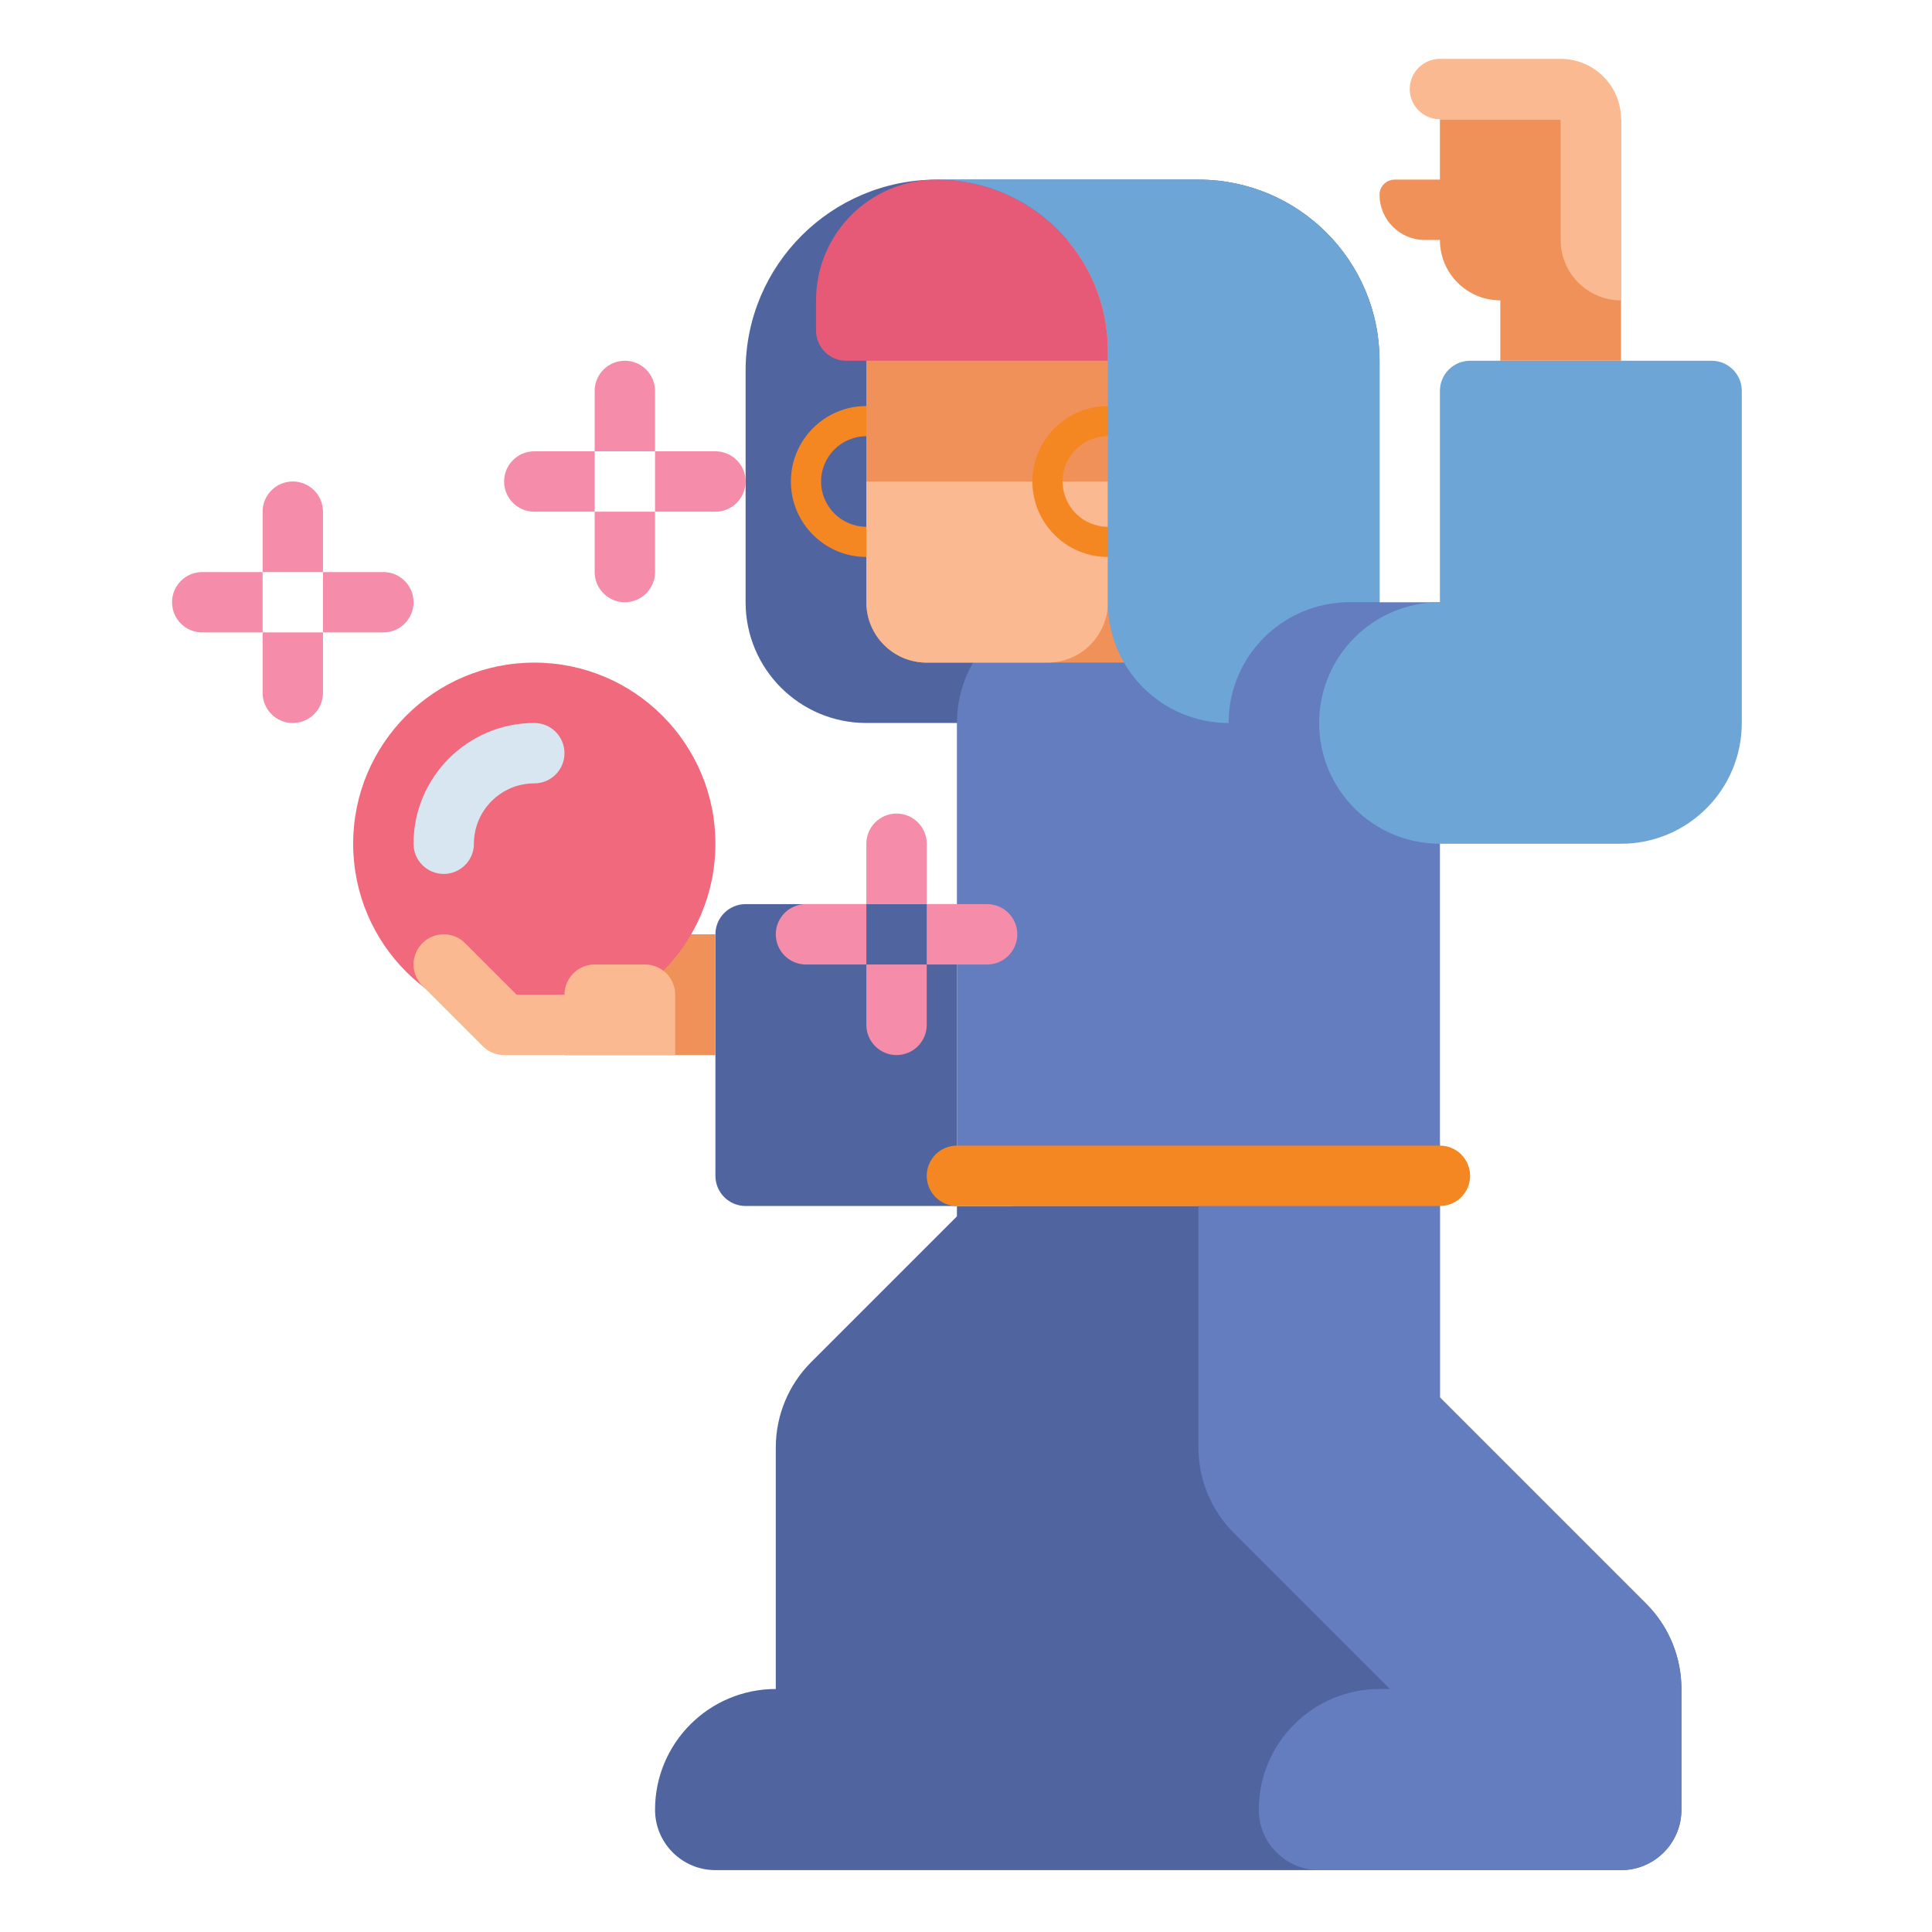 <?xml version="1.0" encoding="utf-8"?>
<!-- Generator: Adobe Illustrator 23.0.0, SVG Export Plug-In . SVG Version: 6.00 Build 0)  -->
<svg version="1.1" id="Layer_1" xmlns="http://www.w3.org/2000/svg" xmlns:xlink="http://www.w3.org/1999/xlink" x="0px" y="0px"
	 viewBox="0 0 512 512" style="enable-background:new 0 0 512 512;" xml:space="preserve">
<style type="text/css">
	.st0{fill:#323232;}
	.st1{fill:#646464;}
	.st2{fill:#464646;}
	.st3{fill:#FAA51E;}
	.st4{fill:#5A6E82;}
	.st5{fill:#788C9B;}
	.st6{fill:#AAC3D7;}
	.st7{fill:#7DC8AA;}
	.st8{fill:#147864;}
	.st9{fill:#329682;}
	.st10{fill:#FFFFFF;}
	.st11{fill:#9B5FAA;}
	.st12{fill:#463C4B;}
	.st13{fill:#32283C;}
	.st14{fill:#D76E28;}
	.st15{fill:#784687;}
	.st16{fill:#F0915A;}
	.st17{fill:#FAB991;}
	.st18{fill:#D7E6F0;}
	.st19{fill:#82AA41;}
	.st20{fill:#4B8C41;}
	.st21{fill:#A5CD3C;}
	.st22{fill:#FAD241;}
	.st23{fill:#AA5A28;}
	.st24{fill:#F04B37;}
	.st25{fill:#6EA5D7;}
	.st26{fill:#8CAAC8;}
	.st27{fill:#F0697D;}
	.st28{fill:#5A5A6E;}
	.st29{fill:#647DBE;}
	.st30{fill:#2D6E23;}
	.st31{fill:#F58CAA;}
	.st32{fill:#B98C3C;}
	.st33{fill:#C3A050;}
	.st34{fill:#D2C36E;}
	.st35{fill:#64412D;}
	.st36{fill:#DC7846;}
	.st37{fill:#96461E;}
	.st38{fill:#F06423;}
	.st39{fill:#E6AAFA;}
	.st40{fill:#BE82D2;}
	.st41{fill:#FAA037;}
	.st42{fill:#D73228;}
	.st43{fill:#BE281E;}
	.st44{fill:#5064A0;}
	.st45{fill:#8C1E14;}
	.st46{fill:#F5732D;}
	.st47{fill:#FAD7A0;}
	.st48{fill:#964628;}
	.st49{fill:#D24614;}
	.st50{fill:#F5D7A5;}
	.st51{fill:#F58723;}
	.st52{fill:#E65A78;}
	.st53{fill:#643773;}
	.st54{fill:#9B64AA;}
	.st55{fill:#555555;}
	.st56{fill:#FAD2B4;}
</style>
<g>
	<g>
		<path class="st44" d="M197.594,319.601h56v-80h-56c-4.418,0-8,3.582-8,8v64C189.594,316.019,193.175,319.601,197.594,319.601z"/>
	</g>
	<g>
		<path class="st44" d="M248.26,47.601L248.26,47.601c-27.982,0-50.667,22.684-50.667,50.667v61.333c0,17.673,14.327,32,32,32h136
			v-96c0-26.51-21.49-48-48-48H248.26z"/>
	</g>
	<g>
		<path class="st51" d="M229.594,147.601c-11.028,0-20-8.972-20-20s8.972-20,20-20s20,8.972,20,20S240.622,147.601,229.594,147.601z
			 M229.594,115.601c-6.617,0-12,5.383-12,12s5.383,12,12,12s12-5.383,12-12S236.211,115.601,229.594,115.601z"/>
	</g>
	<g>
		<path class="st44" d="M445.593,447.601c0-8.19-3.124-16.379-9.373-22.627l-54.627-54.627v-34.745v-16h-128v2.746l-38.627,38.627
			c-6.002,6.001-9.373,14.141-9.373,22.627v64c-17.673,0-32,14.327-32,32v0c0,8.836,7.164,16,16,16h48h16h96h48h32
			c8.836,0,16-7.163,16-16L445.593,447.601L445.593,447.601z"/>
	</g>
	<g>
		<path class="st29" d="M381.594,319.601h-112c-8.837,0-16-7.163-16-16v-112c0-17.673,14.327-32,32-32h96V319.601z"/>
	</g>
	<g>
		<path class="st29" d="M445.593,447.601c0-8.19-3.124-16.379-9.373-22.627l-54.627-54.627v-66.745c0-17.673-14.327-32-32-32
			s-32,14.327-32,32v80c0,8.487,3.371,16.626,9.373,22.627l41.373,41.373h-2.746c-17.673,0-32,14.327-32,32v0
			c0,8.836,7.164,16,16,16h80c8.836,0,16-7.163,16-16L445.593,447.601L445.593,447.601z"/>
	</g>
	<g>
		<path class="st16" d="M381.594,31.601v16h-12c-2.209,0-4,1.791-4,4v0c0,6.627,5.373,12,12,12h4c0,8.837,7.164,16,16,16v16h32v-16
			v-48H381.594z"/>
	</g>
	<g>
		<path class="st17" d="M413.594,15.601h-32c-4.418,0-8,3.582-8,8s3.582,8,8,8h32v32c0,8.837,7.164,16,16,16v-48
			C429.594,22.764,422.43,15.601,413.594,15.601z"/>
	</g>
	<g>
		<path class="st25" d="M453.594,95.601h-64c-4.418,0-8,3.582-8,8v56c-17.673,0-32,14.327-32,32c0,17.673,14.327,32,32,32h48
			c17.673,0,32-14.327,32-32v-88C461.594,99.182,458.012,95.601,453.594,95.601z"/>
	</g>
	<g>
		<path class="st16" d="M245.594,175.601h56c8.837,0,16-7.163,16-16v-72c0-13.255-10.745-24-24-24h-40c-13.255,0-24,10.745-24,24v72
			C229.594,168.437,236.757,175.601,245.594,175.601z"/>
	</g>
	<g>
		<path class="st17" d="M229.594,127.601v32c0,8.837,7.164,16,16,16h32c8.836,0,16-7.163,16-16v-32H229.594z"/>
	</g>
	<g>
		<rect x="229.594" y="95.601" class="st16" width="64" height="32"/>
	</g>
	<g>
		<path class="st52" d="M224.26,95.601h69.333v-2.667c0-25.037-20.296-45.333-45.333-45.333h0c-17.673,0-32,14.327-32,32v8
			C216.26,92.019,219.842,95.601,224.26,95.601z"/>
	</g>
	<g>
		<path class="st51" d="M293.594,147.601c-11.028,0-20-8.972-20-20s8.972-20,20-20s20,8.972,20,20S304.622,147.601,293.594,147.601z
			 M293.594,115.601c-6.617,0-12,5.383-12,12s5.383,12,12,12s12-5.383,12-12S300.211,115.601,293.594,115.601z"/>
	</g>
	<g>
		<path class="st25" d="M248.26,47.601L248.26,47.601c25.037,0,45.333,20.296,45.333,45.333v66.667c0,17.673,14.327,32,32,32h0v0
			c0-17.673,14.327-32,32-32h8v-64c0-26.51-21.49-48-48-48H248.26z"/>
	</g>
	<g>
		<path class="st51" d="M381.594,303.601h-128c-4.418,0-8,3.582-8,8l0,0c0,4.418,3.582,8,8,8h128c4.418,0,8-3.582,8-8l0,0
			C389.594,307.182,386.012,303.601,381.594,303.601z"/>
	</g>
	<g>
		<path class="st16" d="M149.594,279.601h40v-32h-32c-4.418,0-8,3.582-8,8V279.601z"/>
	</g>
	<g>
		<circle class="st27" cx="141.594" cy="223.601" r="48"/>
	</g>
	<g>
		<path class="st18" d="M117.594,231.601c-4.418,0-8-3.582-8-8c0-17.645,14.355-32,32-32c4.418,0,8,3.582,8,8s-3.582,8-8,8
			c-8.822,0-16,7.178-16,16C125.594,228.019,122.012,231.601,117.594,231.601z"/>
	</g>
	<path class="st17" d="M170.927,255.601h-13.333c-4.418,0-8,3.582-8,8h-12.687l-13.656-13.657c-3.125-3.124-8.189-3.124-11.314,0
		c-3.124,3.124-3.124,8.19,0,11.314l16,16c1.501,1.5,3.535,2.343,5.657,2.343h45.333v-16
		C178.927,259.182,175.345,255.601,170.927,255.601z"/>
	<g>
		<g>
			<path class="st31" d="M173.594,119.601h-16v-16c0-4.418,3.582-8,8-8h0c4.418,0,8,3.582,8,8V119.601z"/>
		</g>
		<g>
			<path class="st31" d="M165.594,159.601L165.594,159.601c-4.418,0-8-3.582-8-8v-16h16v16
				C173.594,156.019,170.012,159.601,165.594,159.601z"/>
		</g>
		<g>
			<path class="st31" d="M157.594,119.601v16h-16c-4.418,0-8-3.582-8-8v0c0-4.418,3.582-8,8-8H157.594z"/>
		</g>
		<g>
			<path class="st31" d="M197.594,127.601L197.594,127.601c0,4.418-3.582,8-8,8h-16v-16h16
				C194.012,119.601,197.594,123.182,197.594,127.601z"/>
		</g>
	</g>
	<g>
		<g>
			<path class="st31" d="M85.594,151.601h-16v-16c0-4.418,3.582-8,8-8h0c4.418,0,8,3.582,8,8V151.601z"/>
		</g>
		<g>
			<path class="st31" d="M77.594,191.601L77.594,191.601c-4.418,0-8-3.582-8-8v-16h16v16
				C85.594,188.019,82.012,191.601,77.594,191.601z"/>
		</g>
		<g>
			<path class="st31" d="M69.594,151.601v16h-16c-4.418,0-8-3.582-8-8v0c0-4.418,3.582-8,8-8H69.594z"/>
		</g>
		<g>
			<path class="st31" d="M109.594,159.601L109.594,159.601c0,4.418-3.582,8-8,8h-16v-16h16
				C106.012,151.601,109.594,155.182,109.594,159.601z"/>
		</g>
	</g>
	<g>
		<g>
			<path class="st31" d="M245.594,239.601h-16v-16c0-4.418,3.582-8,8-8h0c4.418,0,8,3.582,8,8V239.601z"/>
		</g>
		<g>
			<path class="st31" d="M237.594,279.601L237.594,279.601c-4.418,0-8-3.582-8-8v-16h16v16
				C245.594,276.019,242.012,279.601,237.594,279.601z"/>
		</g>
		<g>
			<path class="st31" d="M229.594,239.601v16h-16c-4.418,0-8-3.582-8-8v0c0-4.418,3.582-8,8-8H229.594z"/>
		</g>
		<g>
			<path class="st31" d="M269.594,247.601L269.594,247.601c0,4.418-3.582,8-8,8h-16v-16h16
				C266.012,239.601,269.594,243.182,269.594,247.601z"/>
		</g>
	</g>
</g>
</svg>
